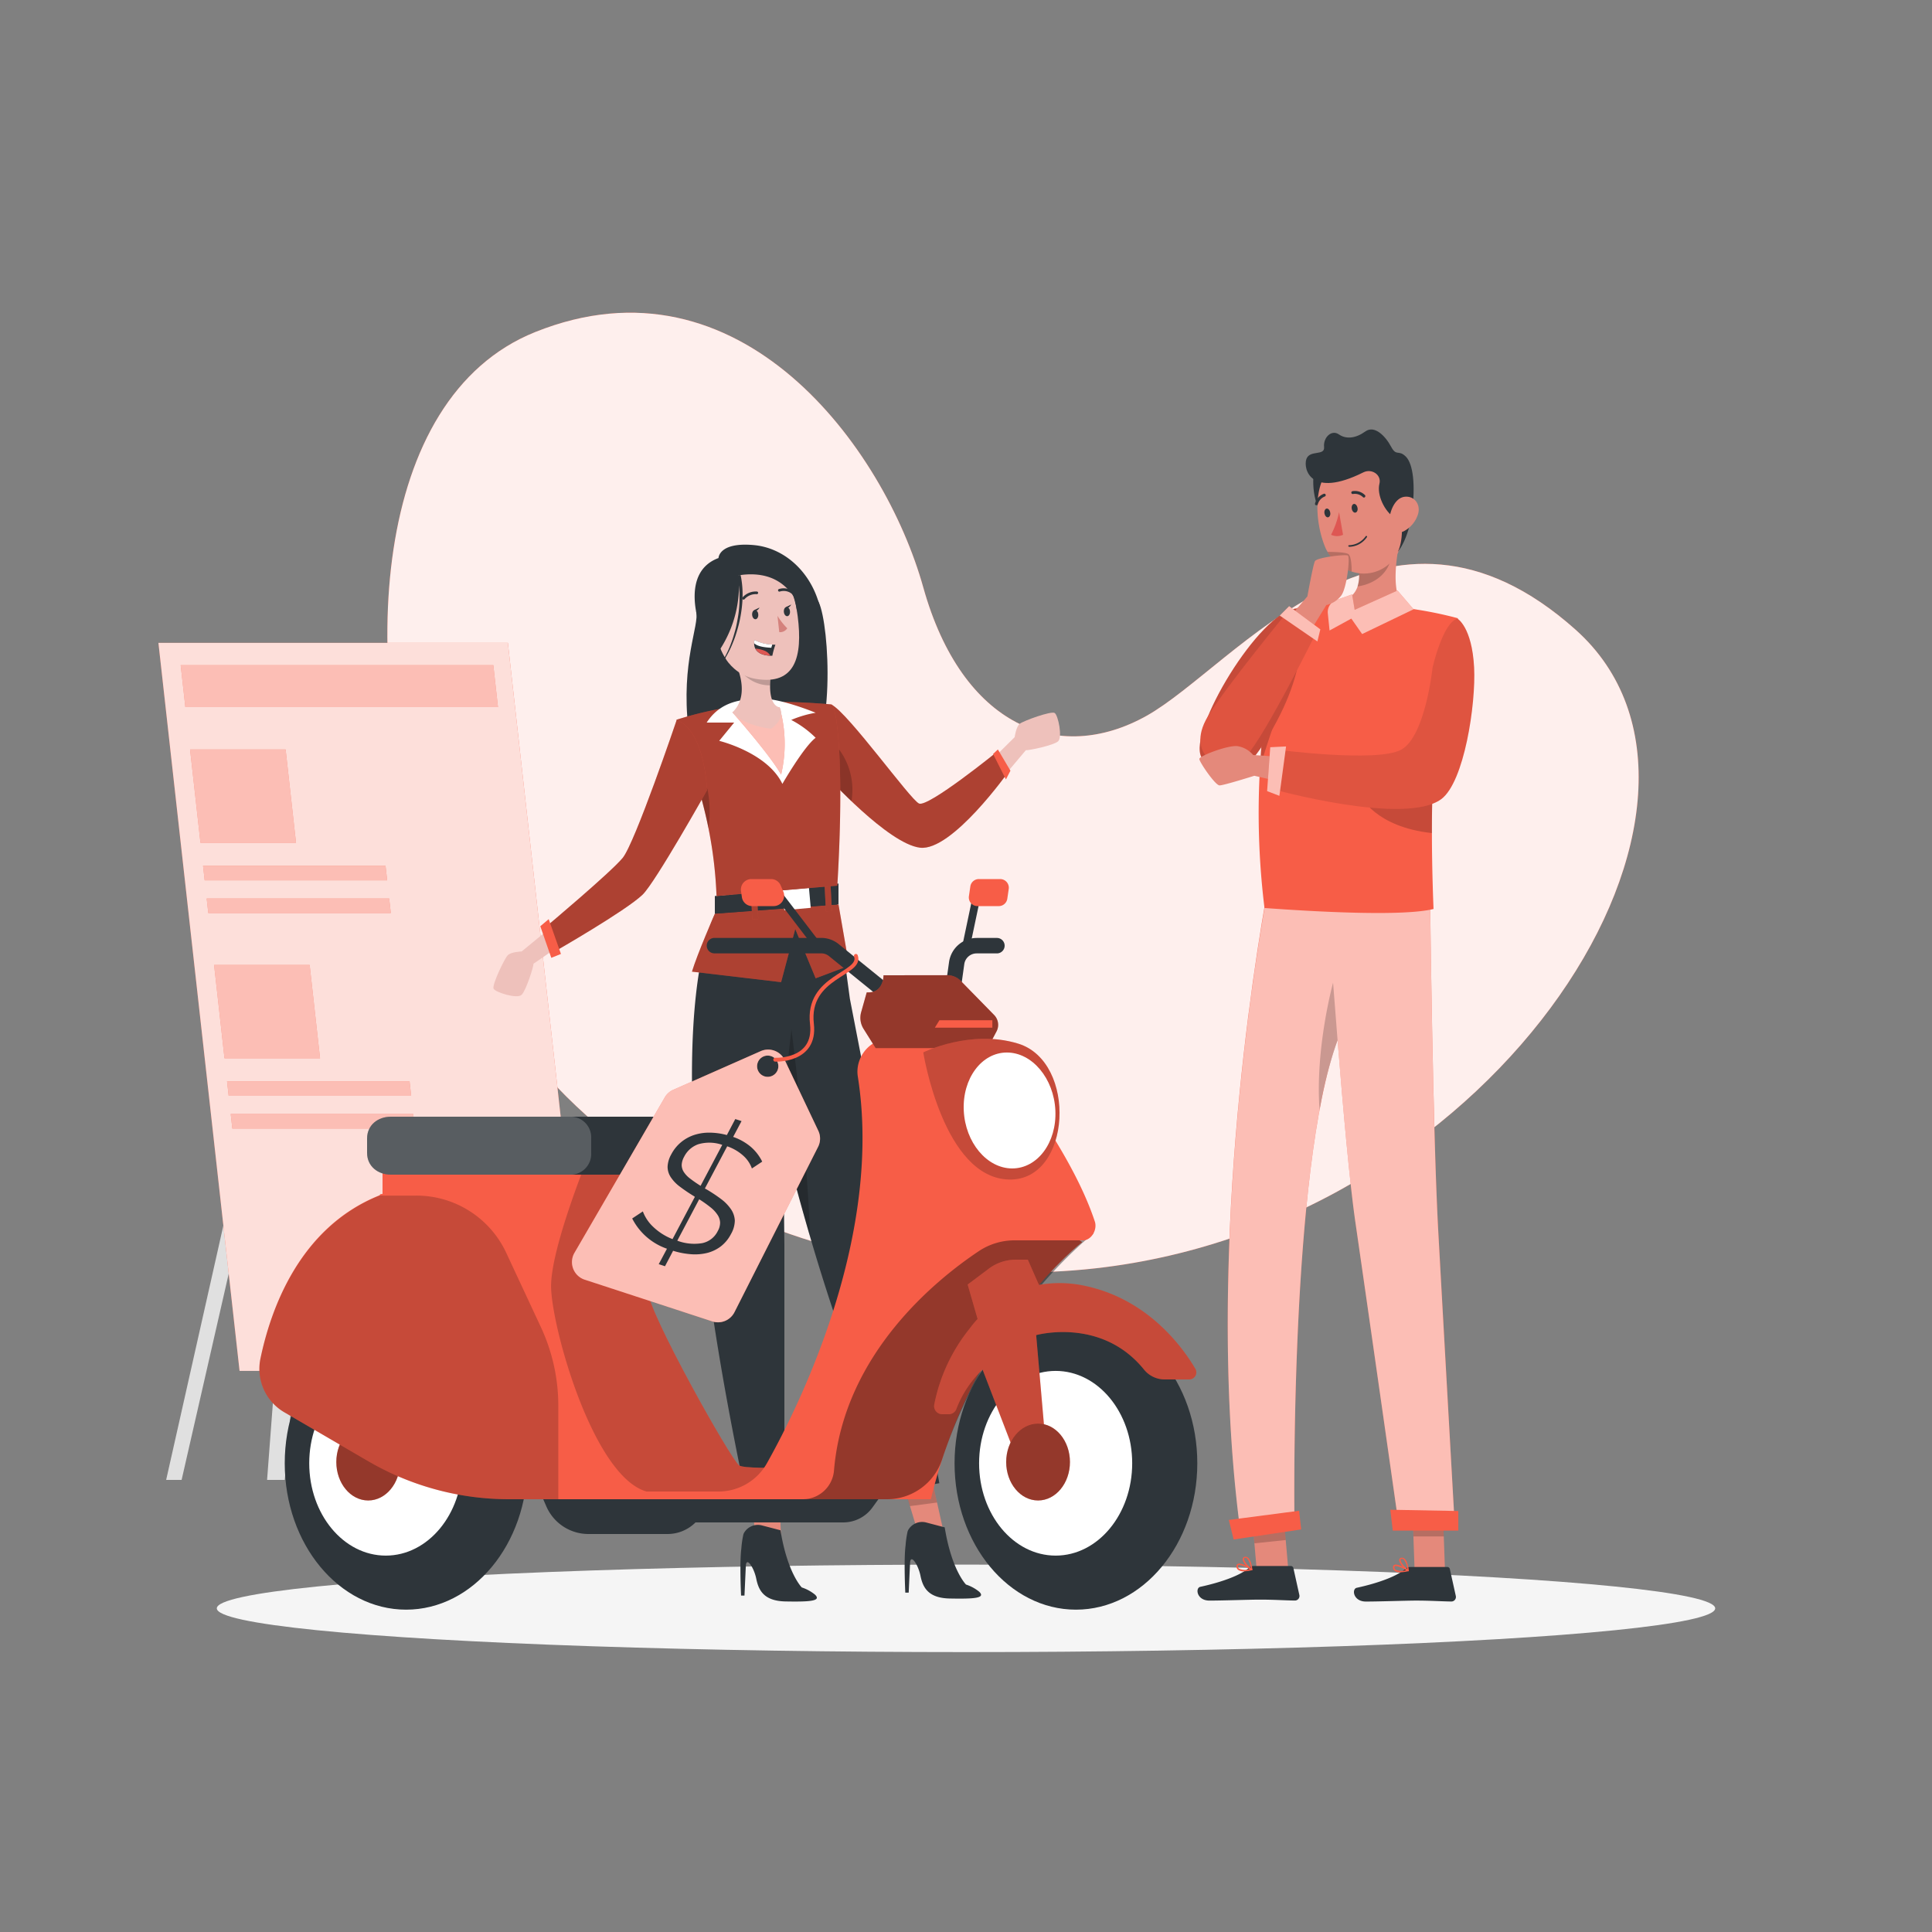 <svg xmlns="http://www.w3.org/2000/svg" viewBox="0 0 500 500"><rect x="0" y="0" width="500" height="500" fill="#808080" stroke="none"/><g id="freepik--background-simple--inject-2"><path d="M138.5,85.94C191.6,64.62,228.88,116,238.94,152s34.93,46.07,57.81,33.24S358.61,119,407.8,163,388.73,316.45,283.53,328.24c-58.84,6.6-143.53-16.16-173.21-103.66C92.64,172.45,96,103,138.5,85.94Z" style="fill:#F75D47"></path><path d="M138.5,85.94C191.6,64.62,228.88,116,238.94,152s34.93,46.07,57.81,33.24S358.61,119,407.8,163,388.73,316.45,283.53,328.24c-58.84,6.6-143.53-16.16-173.21-103.66C92.64,172.45,96,103,138.5,85.94Z" style="fill:#fff;opacity:0.9;isolation:isolate"></path></g><g id="freepik--Shadow--inject-2"><ellipse id="freepik--path--inject-2" cx="250" cy="416.24" rx="193.89" ry="11.32" style="fill:#f5f5f5"></ellipse></g><g id="freepik--Sign--inject-2"><polygon points="113.16 383 91.95 220 88.16 220 84.22 220 83.99 220 81.43 220 79.66 220 43 383 47 383 80.05 238.26 69.12 383 73.69 383 86.59 237.67 108 383 113.16 383" style="fill:#e0e0e0"></polygon><polygon points="152.44 354.79 62 354.79 41 166.38 131.44 166.38 152.44 354.79" style="fill:#F75D47"></polygon><polygon points="152.44 354.79 62 354.79 41 166.38 131.44 166.38 152.44 354.79" style="fill:#fff;opacity:0.8;isolation:isolate"></polygon><polygon points="128.88 183 47.97 183 46.76 172.15 127.67 172.15 128.88 183" style="fill:#F75D47"></polygon><polygon points="100.2 227.83 52.97 227.83 52.55 224.07 99.78 224.07 100.2 227.83" style="fill:#F75D47"></polygon><polygon points="101.14 236.29 53.91 236.29 53.49 232.53 100.72 232.53 101.14 236.29" style="fill:#F75D47"></polygon><polygon points="76.61 218.1 51.88 218.1 49.19 193.96 73.92 193.96 76.61 218.1" style="fill:#F75D47"></polygon><polygon points="106.41 283.6 59.18 283.6 58.76 279.84 106 279.84 106.41 283.6" style="fill:#F75D47"></polygon><polygon points="107.36 292.06 60.13 292.06 59.71 288.3 106.94 288.3 107.36 292.06" style="fill:#F75D47"></polygon><polygon points="82.83 273.88 58.1 273.88 55.41 249.74 80.14 249.74 82.83 273.88" style="fill:#F75D47"></polygon><polygon points="128.88 183 47.97 183 46.76 172.15 127.67 172.15 128.88 183" style="fill:#fff;opacity:0.6;isolation:isolate"></polygon><polygon points="100.2 227.83 52.97 227.83 52.55 224.07 99.78 224.07 100.2 227.83" style="fill:#fff;opacity:0.6;isolation:isolate"></polygon><polygon points="101.14 236.29 53.91 236.29 53.49 232.53 100.72 232.53 101.14 236.29" style="fill:#fff;opacity:0.6;isolation:isolate"></polygon><polygon points="76.61 218.1 51.88 218.1 49.19 193.96 73.92 193.96 76.61 218.1" style="fill:#fff;opacity:0.6;isolation:isolate"></polygon><polygon points="106.41 283.6 59.18 283.6 58.76 279.84 106 279.84 106.41 283.6" style="fill:#fff;opacity:0.6;isolation:isolate"></polygon><polygon points="107.36 292.06 60.13 292.06 59.71 288.3 106.94 288.3 107.36 292.06" style="fill:#fff;opacity:0.6;isolation:isolate"></polygon><polygon points="82.83 273.88 58.1 273.88 55.41 249.74 80.14 249.74 82.83 273.88" style="fill:#fff;opacity:0.6;isolation:isolate"></polygon></g><g id="freepik--character-2--inject-2"><g id="freepik--group--inject-2"><polygon points="333.48 407.03 325.37 407.88 323.85 390.39 331.96 389.53 333.48 407.03" style="fill:#e4897b"></polygon><polygon points="373.96 406.44 366.1 406.44 365.45 388.23 373.32 388.23 373.96 406.44" style="fill:#e4897b"></polygon><path d="M365,405.53h9.55a.68.68,0,0,1,.67.54l1.55,7a1.18,1.18,0,0,1-1.15,1.4c-3.09-.05-5.34-.24-9.22-.24-2.39,0-9.6.25-12.9.25s-3.73-3.26-2.38-3.56c6.06-1.32,10.62-3.15,12.56-4.89A1.89,1.89,0,0,1,365,405.53Z" style="fill:#2e353a"></path><path d="M362.41,406.91a2.38,2.38,0,0,1-1.51-.4,1.12,1.12,0,0,1-.39-1,.55.55,0,0,1,.32-.52c.87-.45,3.41,1.11,3.69,1.29a.16.16,0,0,1,.09.18.19.19,0,0,1-.14.16A9.47,9.47,0,0,1,362.41,406.91Zm-1.17-1.63a.4.4,0,0,0-.24.05c-.05,0-.11.07-.12.22a.77.77,0,0,0,.25.67,3.82,3.82,0,0,0,2.8.14A7.5,7.5,0,0,0,361.24,405.28Z" style="fill:#F75D47"></path><path d="M364.42,406.63h-.09c-.81-.44-2.38-2.17-2.22-3a.61.61,0,0,1,.6-.49,1,1,0,0,1,.79.24c.91.74,1.1,3,1.11,3.11a.2.2,0,0,1-.09.17A.17.17,0,0,1,364.42,406.63Zm-1.58-3.19h-.09c-.24,0-.26.14-.27.19-.1.51.9,1.82,1.71,2.43a4.38,4.38,0,0,0-.93-2.46A.61.61,0,0,0,362.84,403.44Z" style="fill:#F75D47"></path><path d="M324.51,405.28h9.55a.68.68,0,0,1,.67.54l1.55,7a1.18,1.18,0,0,1-1.15,1.4c-3.09-.05-5.34-.24-9.22-.24-2.39,0-9.6.25-12.9.25s-3.73-3.26-2.38-3.56c6.06-1.32,10.62-3.15,12.56-4.89A1.89,1.89,0,0,1,324.51,405.28Z" style="fill:#2e353a"></path><path d="M321.91,406.66a2.38,2.38,0,0,1-1.51-.4,1.12,1.12,0,0,1-.39-1,.55.55,0,0,1,.32-.52c.87-.45,3.41,1.11,3.69,1.29a.16.16,0,0,1,.09.18.19.19,0,0,1-.14.16A9.47,9.47,0,0,1,321.91,406.66ZM320.74,405a.4.4,0,0,0-.24.05c-.05,0-.11.07-.12.22a.77.77,0,0,0,.25.67,3.82,3.82,0,0,0,2.8.14A7.5,7.5,0,0,0,320.74,405Z" style="fill:#F75D47"></path><path d="M323.92,406.38h-.09c-.81-.44-2.38-2.17-2.22-3a.61.61,0,0,1,.6-.49,1,1,0,0,1,.79.24c.91.74,1.1,3,1.11,3.11a.2.2,0,0,1-.09.17A.17.17,0,0,1,323.92,406.38Zm-1.58-3.19h-.09c-.24,0-.26.14-.27.19-.1.51.9,1.82,1.71,2.43a4.38,4.38,0,0,0-.93-2.46A.61.61,0,0,0,322.34,403.19Z" style="fill:#F75D47"></path><polygon points="331.96 389.53 323.85 390.39 324.64 399.41 332.75 398.56 331.96 389.53" style="opacity:0.2;isolation:isolate"></polygon><polygon points="373.32 388.24 365.45 388.24 365.79 397.63 373.66 397.63 373.32 388.24" style="opacity:0.2;isolation:isolate"></polygon><path d="M370.07,228.5H328.35c-4,21.66-16.38,98.32-7.47,166.63L335,393.38s-1.31-90.68,11.16-124.2c1.44,17.94,3.14,37,4.62,47.18,3.63,25,11.4,79.64,11.4,79.64h14.38s-2.94-52.3-4.3-76.87C370.77,292.46,370.13,234,370.07,228.5Z" style="fill:#F75D47"></path><path d="M376.56,396H362.18s-7.77-54.64-11.4-79.64c-1.48-10.15-3.18-29.24-4.62-47.18a111.8,111.8,0,0,0-4.66,18.05c-7.45,40.21-6.5,106.15-6.5,106.15l-14.12,2C312,327.07,324.38,250,328.35,229h41.72c.06,5,.7,63.71,2.19,90.38C373.62,344,376.56,396,376.56,396Z" style="fill:#fff;opacity:0.6;isolation:isolate"></path><polygon points="319.26 398.42 336.74 395.82 336.21 390.98 318.02 393.36 319.26 398.42" style="fill:#F75D47"></polygon><polygon points="360.45 396.12 377.41 396.12 377.41 391.05 359.81 390.72 360.45 396.12" style="fill:#F75D47"></polygon><path d="M377.3,160a176.11,176.11,0,0,0-5,25.87c-.33,2.68-.6,5.31-.82,7.86-.29,3.24-.49,6.36-.65,9.32-.2,3.75-.26,8.18-.25,12.54,0,10,.42,19.65.42,19.65-8,2-31.12.67-43.75-.25a201,201,0,0,1-1.16-36.41,208,208,0,0,1,2.65-23.93,102.87,102.87,0,0,1,2.82-12.52,8,8,0,0,1,6.64-5.51c1.53-.19,3.3-.38,5.16-.49.72,0,1.44-.07,2.17-.08a154.22,154.22,0,0,1,17.84,1.24c1.12.13,2.26.3,3.36.48A102.46,102.46,0,0,1,377.3,160Z" style="fill:#F75D47"></path><path d="M336.71,169.67a251.81,251.81,0,0,0-10.62,28.92,208,208,0,0,1,2.65-23.93Z" style="opacity:0.2;isolation:isolate"></path><path d="M335.46,157.49c-9.46.76-28.06,31.69-24.56,38.41s9.36,9.85,19.48-9.15S335.46,157.49,335.46,157.49Z" style="fill:#F75D47"></path><path d="M335.46,157.49c-9.46.76-28.06,31.69-24.56,38.41s9.36,9.85,19.48-9.15S335.46,157.49,335.46,157.49Z" style="opacity:0.2;isolation:isolate"></path><path d="M340,122.42s-1.33,8.91,4.42,13.08,5.75-16,5.75-16Z" style="fill:#2e353a"></path><path d="M363.38,157.25c-3.83,3.48-13.21,2.19-13.21,2.19s-5.86-1.6-4.63-3.43c3.45-.57,5.12-2.18,5.81-4.24a10,10,0,0,0,.35-3.94,20.71,20.71,0,0,0-.29-2.2L363,137C361.49,142.71,359.63,153.14,363.38,157.25Z" style="fill:#e4897b"></path><path d="M360.33,142.5c-.46,7-6.18,8.88-9,9.27a10,10,0,0,0,.35-3.94Z" style="opacity:0.2;isolation:isolate"></path><path d="M361.11,144.11a9.83,9.83,0,0,1-11.29,3.81,11,11,0,0,1-6.25-5.09,11.2,11.2,0,0,1-.52-1c-2.83-6.62-3.73-18.2,3.27-22.54a10.66,10.66,0,0,1,16.28,8C363.46,135,364.33,139.53,361.11,144.11Z" style="fill:#e4897b"></path><path d="M351.32,131.42c.15.61-.14,1.18-.55,1.25s-.83-.38-.94-1,.15-1.18.55-1.25S351.2,130.78,351.32,131.42Z" style="fill:#2e353a"></path><path d="M344.25,132.62c.15.61-.14,1.19-.55,1.26s-.82-.39-.93-1,.14-1.19.55-1.26S344.15,132,344.25,132.62Z" style="fill:#2e353a"></path><path d="M346.55,132.55a22.9,22.9,0,0,1-2.07,5.85,3.65,3.65,0,0,0,3.1,0Z" style="fill:#de5753"></path><path d="M353.12,128.75a.38.38,0,0,1-.38-.08,3,3,0,0,0-2.56-.83.37.37,0,0,1-.18-.72h0a3.69,3.69,0,0,1,3.24,1,.36.36,0,0,1,0,.52h0A.44.44,0,0,1,353.12,128.75Z" style="fill:#2e353a"></path><path d="M349.14,141.51h0a5.67,5.67,0,0,0,4.63-2.52.19.19,0,0,0-.07-.27.19.19,0,0,0-.26.06h0a5.45,5.45,0,0,1-4.31,2.32.2.2,0,0,0-.19.19v0a.19.19,0,0,0,.19.19Z" style="fill:#2e353a"></path><path d="M340.8,130.7a.39.39,0,0,1-.21.06.37.37,0,0,1-.26-.46h0a3.69,3.69,0,0,1,2.29-2.51.36.36,0,0,1,.46.25h0a.37.37,0,0,1-.25.46h0a3,3,0,0,0-1.78,2A.35.35,0,0,1,340.8,130.7Z" style="fill:#2e353a"></path><path d="M352.83,122.25c2.17-1.08,4.74.62,4.17,2.92-.75,3,1.42,7.24,3.83,8.75,0,0-.08-1.25,1-1.09s1.59,6.67-.08,10c0,0,2.75-3.16,3.67-10.16s.33-12.59-1.59-14.5-2.41.08-3.83-2.59-4.25-5.66-6.67-3.91-4.91,2.08-6.83.75-4.08.83-3.83,3.25-3.75.66-4.59,3.16S339.14,129.09,352.83,122.25Z" style="fill:#2e353a"></path><path d="M349.82,147.92a11,11,0,0,1-6.25-5.09c1.89,0,4.64.11,5.36.55S349.81,146.23,349.82,147.92Z" style="opacity:0.2;isolation:isolate"></path><path d="M367,133a7.45,7.45,0,0,1-3.56,4.41c-2.29,1.23-4-.69-3.84-3.14.16-2.19,1.51-5.53,4.05-5.72S367.68,130.68,367,133Z" style="fill:#e4897b"></path><path d="M361.67,152.83l-11.09,5-.65-4-4.07,1.43a3.33,3.33,0,0,0-2.22,3.51l.45,4.4,5.63-3.08,2.8,4,13.32-6.41Z" style="fill:#F75D47"></path><path d="M361.67,152.83l-11.09,5-.65-4-4.07,1.43a3.33,3.33,0,0,0-2.22,3.51l.45,4.4,5.63-3.08,2.8,4,13.32-6.41Z" style="fill:#fff;opacity:0.6;isolation:isolate"></path><path d="M333.84,171.91l9.41-15.32a6.68,6.68,0,0,0,3.88-2.49c1.45-2,2.35-10,1.67-10.34s-8,.5-8.5,1.48-1.95,9.1-1.95,9.1l-10.84,12.71Z" style="fill:#e4897b"></path><path d="M312.64,185.33c4.61-7.57,20.79-27.29,20.79-27.29l7.51,5.06s-13.53,27.46-18.61,32.8S306.14,196,312.64,185.33Z" style="fill:#F75D47"></path><path d="M312.64,185.33c4.61-7.57,20.79-27.29,20.79-27.29l7.51,5.06s-13.53,27.46-18.61,32.8S306.14,196,312.64,185.33Z" style="opacity:0.1;isolation:isolate"></path><path d="M370.83,203.06c-.2,3.75-.26,8.18-.25,12.54C355.84,214,352.17,206,352.17,206l19.31-12.22C371.19,197,371,200.1,370.83,203.06Z" style="opacity:0.2;isolation:isolate"></path><path d="M342.25,196.64l-17.94-1.25a6.67,6.67,0,0,0-4-2.28c-2.48-.34-9.93,2.53-9.93,3.3s4.13,6.85,5.24,6.85,9-2.49,9-2.49l16.28,3.73Z" style="fill:#e4897b"></path><path d="M377.18,160.09s3.77,2.15,4.32,12.66c.49,9.48-2.56,29.65-8.5,34.06-9.49,7-44-2.67-44-2.67L330.33,194s26.12,3.46,32.34,0,8.08-21.21,8.08-21.21S373.35,161.18,377.18,160.09Z" style="fill:#F75D47"></path><path d="M377.18,160.09s3.77,2.15,4.32,12.66c.49,9.48-2.56,29.65-8.5,34.06-9.49,7-44-2.67-44-2.67L330.33,194s26.12,3.46,32.34,0,8.08-21.21,8.08-21.21S373.35,161.18,377.18,160.09Z" style="opacity:0.1;isolation:isolate"></path><polygon points="332.83 193.18 331.1 205.96 327.93 204.74 328.74 193.38 332.83 193.18" style="fill:#F75D47"></polygon><polygon points="332.83 193.18 331.1 205.96 327.93 204.74 328.74 193.38 332.83 193.18" style="fill:#fff;opacity:0.6;isolation:isolate"></polygon><polygon points="331.21 159.31 333.63 156.88 341.7 162.88 340.94 166 331.21 159.31" style="fill:#F75D47"></polygon><polygon points="331.21 159.31 333.63 156.88 341.7 162.88 340.94 166 331.21 159.31" style="fill:#fff;opacity:0.6;isolation:isolate"></polygon><path d="M346.16,269.18a111.8,111.8,0,0,0-4.66,18.05c-1.17-16,3.5-32.9,3.5-32.9Z" style="opacity:0.2;isolation:isolate"></path></g></g><g id="freepik--character-1--inject-2"><polygon points="244.34 397.09 238.04 398.21 235.45 389.61 233.09 381.71 240.36 379.17 242.47 388.66 244.34 397.09" style="fill:#e4897b"></polygon><polygon points="242.51 388.85 235.48 389.78 233.1 381.8 240.37 379.22 242.51 388.85" style="opacity:0.2;isolation:isolate"></polygon><polygon points="202.23 400 195.83 400 194.78 390.98 193.82 382.74 201.43 381.48 201.86 391.28 202.23 400" style="fill:#e4897b"></polygon><polygon points="201.86 391.36 194.78 391.05 193.82 382.78 201.43 381.5 201.86 391.36" style="opacity:0.2;isolation:isolate"></polygon><path d="M252.25,201l10.34-10.22s.36-2.74,1.36-3.5,8.1-3.34,9-2.76,2.08,6.3.87,7.35-7.67,2.39-8.33,2.28l-11.19,13.29Z" style="fill:#eec1bb"></path><path d="M215.2,182.35c4.47,2.36,20.3,24.5,22.63,25.6S258,194.59,258,194.59l3,5.12s-14.63,20.67-22.9,19.67-24.1-18.5-24.1-18.5Z" style="fill:#F75D47"></path><path d="M215.2,182.35c4.47,2.36,20.3,24.5,22.63,25.6S258,194.59,258,194.59l3,5.12s-14.63,20.67-22.9,19.67-24.1-18.5-24.1-18.5Z" style="opacity:0.3;isolation:isolate"></path><polygon points="257.01 195.13 258.25 193.96 261.5 199.46 260.33 201.71 257.01 195.13" style="fill:#F75D47"></polygon><path d="M220.36,207.34c-3.7-3.53-6.36-6.46-6.36-6.46l.28-4.4,1.39-4.27A17.55,17.55,0,0,1,220.36,207.34Z" style="opacity:0.2;isolation:isolate"></path><path d="M243.1,383.85l-10.37,1.83c-10.46-26.07-17.9-47.83-23.16-65.89-2.83-9.75-5.19-18.41-6.89-26.1l.32,28.38V386H192.78c-25.61-122-7.46-149.8-7.46-149.8L216,231.09a138.78,138.78,0,0,1,2.57,17.22l1.38,10.17,12,61.87Z" style="fill:#2e353a"></path><path d="M185,236.46s-4.59,10.55-5.92,15l23.07,2.72,3.66-13.75,5.28,12.75,8.66-3.26L217,234.07Z" style="fill:#F75D47"></path><path d="M185,236.46s-4.59,10.55-5.92,15l23.07,2.72,3.66-13.75,5.28,12.75,8.66-3.26L217,234.07Z" style="opacity:0.3;isolation:isolate"></path><polygon points="185 231.89 185 236.46 217 234.06 217 228.66 185 231.89" style="fill:#2e353a"></polygon><rect x="202.73" y="230.07" width="6.86" height="5.2" transform="translate(-19.93 19.32) rotate(-5.12)" style="fill:#fff"></rect><rect x="194.46" y="230" width="1.55" height="7.91" transform="translate(-11.68 10.27) rotate(-2.93)" style="fill:#F75D47"></rect><rect x="194.46" y="230" width="1.55" height="7.91" transform="translate(-11.68 10.27) rotate(-2.93)" style="opacity:0.3;isolation:isolate"></rect><rect x="213.55" y="227.9" width="1.55" height="7.91" transform="translate(-11.54 11.23) rotate(-2.92)" style="fill:#F75D47"></rect><rect x="213.55" y="227.9" width="1.55" height="7.91" transform="translate(-11.54 11.23) rotate(-2.92)" style="opacity:0.3;isolation:isolate"></rect><path d="M209.57,319.79c-2.83-9.75-5-18.41-6.73-26.1a240.34,240.34,0,0,1,2-27.22S209.31,301.58,209.57,319.79Z" style="opacity:0.2;isolation:isolate"></path><path d="M180.16,158.27c.9,3.46-4,13-2,30.34s21,16.29,29.57,10.51,7.07-37.17,4.13-43.35S180.16,158.27,180.16,158.27Z" style="fill:#2e353a"></path><path d="M216.7,229.2l-31.26,2.7a110.85,110.85,0,0,0-3.32-23c-.75-3-1.69-6.34-2.89-10.2-.64-2.07-1.35-4.28-2.15-6.67-.6-1.81-1.24-3.73-2-5.76a93.49,93.49,0,0,1,13-3.13,100.07,100.07,0,0,1,14-1.48c6.08,0,13.06.64,13.06.64s1,.23,1.62,6.68C217.39,195.08,218,207.19,216.7,229.2Z" style="fill:#F75D47"></path><path d="M216.7,229.2l-31.26,2.7a110.85,110.85,0,0,0-3.32-23c-.75-3-1.69-6.34-2.89-10.2-.64-2.07-1.35-4.28-2.15-6.67-.6-1.81-1.24-3.73-2-5.76a93.49,93.49,0,0,1,13-3.13,100.07,100.07,0,0,1,14-1.48c6.08,0,13.06.64,13.06.64s1,.23,1.62,6.68C217.39,195.08,218,207.19,216.7,229.2Z" style="opacity:0.3;isolation:isolate"></path><path d="M196.52,180.81c-3.75.23-9.75.19-13.63,6.19H190l-3.87,4.73s12.45,3,16.35,11.14c0,0,5.58-9.68,8.61-11.93a26,26,0,0,0-6.32-4.62,28.3,28.3,0,0,1,6.32-1.86S201.59,180.51,196.52,180.81Z" style="fill:#fff"></path><path d="M189.54,184.34s9.64,10.87,12.61,16.12a34.51,34.51,0,0,0-.4-17.41Z" style="fill:#F75D47"></path><path d="M189.54,184.34s9.64,10.87,12.61,16.12a34.51,34.51,0,0,0-.4-17.41Z" style="fill:#fff;opacity:0.6;isolation:isolate"></path><path d="M199.56,188.61c-7.71-1-10-4.27-10-4.27,4.89-4.61.83-12.6.83-12.6l9.27,1.73a25.59,25.59,0,0,0-.36,3.9c-.07,5.63,2.47,5.68,2.47,5.68C203.38,186.1,199.56,188.61,199.56,188.61Z" style="fill:#eec1bb"></path><path d="M199.64,173.47a25.59,25.59,0,0,0-.36,3.9c-6.27,0-8.91-5.63-8.91-5.63Z" style="opacity:0.2;isolation:isolate"></path><path d="M194.51,147.54c8.06-.44,10.89,3.73,11.94,12,1.31,10.34-.59,17.84-10.79,16.17C181.81,173.46,181.13,148.27,194.51,147.54Z" style="fill:#eec1bb"></path><path d="M201.21,159.38a17.35,17.35,0,0,0,2.53,3.22,2.21,2.21,0,0,1-2.07,1Z" style="fill:#d4827d"></path><path d="M196.24,159c.06.66-.26,1.23-.7,1.26s-.84-.47-.89-1.13.26-1.23.7-1.26S196.19,158.33,196.24,159Z" style="fill:#2e353a"></path><path d="M195.17,157.9l1.4-.67S195.94,158.49,195.17,157.9Z" style="fill:#2e353a"></path><path d="M204.45,158.21c.06.66-.26,1.23-.7,1.26s-.84-.47-.89-1.13.26-1.23.7-1.26S204.4,157.55,204.45,158.21Z" style="fill:#2e353a"></path><path d="M203.38,157.12l1.39-.67S204.15,157.71,203.38,157.12Z" style="fill:#2e353a"></path><path d="M195.86,153.43a4.21,4.21,0,0,0-3.43,1.41" style="fill:none;stroke:#2e353a;stroke-linecap:round;stroke-linejoin:round;stroke-width:0.686px"></path><path d="M201.7,152.77a3.74,3.74,0,0,1,3.25.49" style="fill:none;stroke:#2e353a;stroke-linecap:round;stroke-linejoin:round;stroke-width:0.686px"></path><path d="M200.67,166.86a19.64,19.64,0,0,0-.79,2.85l-.52,0c-2.36-.11-3.42-.94-3.88-1.83a3,3,0,0,1-.31-1.4,2.93,2.93,0,0,1,.11-.82,11.26,11.26,0,0,0,4.58,1.17Z" style="fill:#2e353a"></path><path d="M199.86,166.81l-.25.83c-2.22-.1-3.77-.48-4.44-1.18a2.93,2.93,0,0,1,.11-.82A11.26,11.26,0,0,0,199.86,166.81Z" style="fill:#fff"></path><path d="M199.36,169.69c-2.36-.11-3.42-.94-3.88-1.83a7.74,7.74,0,0,1,2.6.64A2.87,2.87,0,0,1,199.36,169.69Z" style="fill:#de5753"></path><path d="M186.45,161.61s3.4-6.83,2.55-11.91c0,0,15.62-7.4,17.29,8.77,0,0,.78-14.48-13.1-14.05s-12.7,20.71-5.21,26.36C188,170.78,184.34,165.88,186.45,161.61Z" style="fill:#2e353a"></path><path d="M187.86,163.24a3.54,3.54,0,0,0-4-3c-2.48.4-3.39,5.6,2.89,6.49C187.66,166.84,188.12,165.94,187.86,163.24Z" style="fill:#eec1bb"></path><path d="M191.15,148.89a30.58,30.58,0,0,1-4.7,19c-4.53,6.85.68,12.85.68,12.85s-10.76-3.71-6.07-19c0,0-5.06-13.64,4.89-17.32,0,0,.05-4.15,9.05-3.36s16.25,8.5,17.63,18.33-3.75,20.8-3.75,20.8S214.32,145.34,191.15,148.89Z" style="fill:#2e353a"></path><path d="M191.63,148.75l.09.34c.05.22.12.55.18,1a24.18,24.18,0,0,1,.28,3.4c0,.7,0,1.46-.06,2.27s-.14,1.64-.27,2.51-.29,1.75-.49,2.65-.45,1.79-.72,2.68-.56,1.76-.92,2.61a26.26,26.26,0,0,1-1.1,2.45,25.38,25.38,0,0,1-2.51,4,20.24,20.24,0,0,1-2.24,2.49,10.59,10.59,0,0,1-1,.8,9.64,9.64,0,0,0,1-.84,19.06,19.06,0,0,0,2.15-2.55,26.21,26.21,0,0,0,2.35-4.07,25.79,25.79,0,0,0,1-2.46c.31-.83.57-1.74.82-2.61s.45-1.78.61-2.67.31-1.76.4-2.61.16-1.68.18-2.46,0-1.53,0-2.21a23.73,23.73,0,0,0-.38-3.25c-.08-.39-.15-.69-.2-.89l-.09-.29Z" style="fill:#2e353a"></path><path d="M183.35,214.33c-.34-1.68-.74-3.47-1.23-5.39-.31-1.22-.65-2.5-1-3.86,1-3.41,2-.74,2-.74A30.79,30.79,0,0,1,183.35,214.33Z" style="opacity:0.2;isolation:isolate"></path><path d="M146.24,237,135,246.24s-2.76.08-3.62,1-4.12,7.73-3.64,8.65,6.07,2.69,7.24,1.58,3.14-7.39,3.09-8.06l14.33-9.82Z" style="fill:#eec1bb"></path><path d="M175.13,186.32s-10.8,31.89-14,35.73-19.67,17.66-19.67,17.66l2.17,6.5s18.33-10.5,22.66-14.66c3.34-3.22,16.67-27,16.67-27S182.59,189.27,175.13,186.32Z" style="fill:#F75D47"></path><path d="M175.13,186.32s-10.8,31.89-14,35.73-19.67,17.66-19.67,17.66l2.17,6.5s18.33-10.5,22.66-14.66c3.34-3.22,16.67-27,16.67-27S182.59,189.27,175.13,186.32Z" style="opacity:0.3;isolation:isolate"></path><polygon points="139.83 239.71 142 237.88 145.17 246.88 142.67 247.88 139.83 239.71" style="fill:#F75D47"></polygon><path d="M210.92,412.69a10.55,10.55,0,0,0-3.42-1.86h0s-3.72-3.69-5.51-14.8l-4.87-1.27a4.14,4.14,0,0,0-4.43,1.73,2.11,2.11,0,0,0-.31.64,25.73,25.73,0,0,0-.52,3.61c-.49,3.76-.07,12.2-.07,12.2h.88l.35-7.66c.13-2.6,2.12.45,2.69,3.25s1.78,5.78,7.48,5.92C209.84,414.58,212.6,414.32,210.92,412.69Z" style="fill:#2e353a"></path><path d="M253.42,411.94a10.55,10.55,0,0,0-3.42-1.86h0s-3.72-3.69-5.51-14.8L239.62,394a4.14,4.14,0,0,0-4.43,1.73,2.11,2.11,0,0,0-.31.64,25.73,25.73,0,0,0-.52,3.61c-.49,3.76-.07,12.2-.07,12.2h.88l.35-7.66c.13-2.6,2.12.45,2.69,3.25s1.78,5.78,7.48,5.92C252.34,413.83,255.1,413.57,253.42,411.94Z" style="fill:#2e353a"></path></g><g id="freepik--Motorcycle--inject-2"><path d="M136.5,378.61l4.89,11.24a11.88,11.88,0,0,0,10.9,7.15h20.47a10.25,10.25,0,0,0,7.24-3h38.23a9.32,9.32,0,0,0,7.56-3.87l5.05-7Z" style="fill:#2e353a"></path><path d="M167.65,334.05c0,5.39,21.48,43.67,23.63,45.19s30.19-.18,30.19-.18L219.38,387h-77l-32-62.11,21.16-30.53,38.55,1.07S167.65,328.67,167.65,334.05Z" style="fill:#F75D47"></path><path d="M167.65,334.05c0,5.39,21.48,43.67,23.63,45.19s30.19-.18,30.19-.18L219.38,387h-77l-32-62.11,21.16-30.53,38.55,1.07S167.65,328.67,167.65,334.05Z" style="opacity:0.2;isolation:isolate"></path><ellipse cx="105.1" cy="378.69" rx="31.41" ry="37.89" style="fill:#2e353a"></ellipse><ellipse cx="99.84" cy="378.69" rx="19.81" ry="23.9" style="fill:#fff"></ellipse><ellipse cx="95.29" cy="378.37" rx="8.25" ry="9.95" style="fill:#F75D47"></ellipse><ellipse cx="95.29" cy="378.37" rx="8.25" ry="9.95" style="opacity:0.4;isolation:isolate"></ellipse><path d="M280.07,321.45S251.72,343.19,240.91,388h-45.4l43-70,22.68-9.43Z" style="fill:#F75D47"></path><path d="M283,319.24s-26.51,20.27-39.17,58.41A15,15,0,0,1,229.64,388H195.51l43-70,22.68-9.43Z" style="opacity:0.4;isolation:isolate"></path><path d="M280.27,321H262.76a16.66,16.66,0,0,0-9.36,2.74c-10.39,6.92-35,26.22-37.56,56.8a8.1,8.1,0,0,1-8,7.46H131.73a72.28,72.28,0,0,1-36.4-9.83L73.57,365.49a13,13,0,0,1-6.18-13.82c2.59-12.49,9.89-33.92,30.78-42.3.33-.15-.17-.28.83-.4V296h54.56s-10.94,26.09-10.94,36.85C142.62,343,153.38,382,167.3,386h19a14.38,14.38,0,0,0,12.28-7.5c9.26-16.53,29.83-59.39,23.42-99.9-.75-4.73,2.89-9.6,7.69-9.6h24.5s22,25.52,29.14,47.09C284.06,318.19,282.49,321,280.27,321Z" style="fill:#F75D47"></path><path d="M241,260.88h-7a8.06,8.06,0,0,1-5.05-1.78l-14.39-11.65a3.21,3.21,0,0,0-2-.72H184.9a2,2,0,0,1,0-4h27.64a7.16,7.16,0,0,1,4.52,1.61L231.46,256a4,4,0,0,0,2.53.89h7a4.06,4.06,0,0,0,4-3.46l.63-4.5a7.25,7.25,0,0,1,7.13-6.19H258a2,2,0,0,1,0,4h-5.27a3.23,3.23,0,0,0-3.17,2.75l-.63,4.5A8.07,8.07,0,0,1,241,260.88Z" style="fill:#2e353a"></path><path d="M228.65,252.4s.09,4.72-4.34,4.42l-1.44,5.12a5.36,5.36,0,0,0,.61,4.31l3.13,5h29l2.28-4.3a3.65,3.65,0,0,0-.61-4.27l-8.64-8.83a4.85,4.85,0,0,0-3.48-1.47Z" style="fill:#F75D47"></path><path d="M228.65,252.4s.09,4.72-4.34,4.42l-1.44,5.12a5.36,5.36,0,0,0,.61,4.31l3.13,5h29l2.28-4.3a3.65,3.65,0,0,0-.61-4.27l-8.64-8.83a4.85,4.85,0,0,0-3.48-1.47Z" style="opacity:0.4;isolation:isolate"></path><ellipse cx="278.45" cy="378.69" rx="31.41" ry="37.89" style="fill:#2e353a"></ellipse><ellipse cx="273.2" cy="378.69" rx="19.81" ry="23.9" style="fill:#fff"></ellipse><path d="M309.36,354.25c-3.31-5.63-12.16-17.8-28.07-21.36a31.08,31.08,0,0,0-12.43-.36l-.07-.17.07-.15-.13,0L266,326h-3.11a11.63,11.63,0,0,0-7,2.34l-5.46,4.1,2.57,8.91a27.09,27.09,0,0,0-2.08,2.52,45.18,45.18,0,0,0-9.15,19.7,2.11,2.11,0,0,0,2.09,2.43h1.64a2.11,2.11,0,0,0,2-1.34,27.47,27.47,0,0,1,6.79-10.21l9.11,23.72,7.33-3.08-2.57-29.56s16.86-4.74,27.9,8.9a6.88,6.88,0,0,0,5.34,2.57h6.41A1.83,1.83,0,0,0,309.36,354.25Z" style="fill:#F75D47"></path><path d="M309.36,354.25c-3.31-5.63-12.16-17.8-28.07-21.36a31.08,31.08,0,0,0-12.43-.36l-.07-.17.07-.15-.13,0L266,326h-3.11a11.63,11.63,0,0,0-7,2.34l-5.46,4.1,2.57,8.91a27.09,27.09,0,0,0-2.08,2.52,45.18,45.18,0,0,0-9.15,19.7,2.11,2.11,0,0,0,2.09,2.43h1.64a2.11,2.11,0,0,0,2-1.34,27.47,27.47,0,0,1,6.79-10.21l9.11,23.72,7.33-3.08-2.57-29.56s16.86-4.74,27.9,8.9a6.88,6.88,0,0,0,5.34,2.57h6.41A1.83,1.83,0,0,0,309.36,354.25Z" style="opacity:0.2;isolation:isolate"></path><ellipse cx="268.65" cy="378.37" rx="8.25" ry="9.95" style="fill:#F75D47"></ellipse><ellipse cx="268.65" cy="378.37" rx="8.25" ry="9.95" style="opacity:0.4;isolation:isolate"></ellipse><path d="M238.94,272.36s5.19,32.68,22.33,32.9c16.07.22,17.57-30.46,2.24-35.17C251.13,266.28,238.94,272.36,238.94,272.36Z" style="fill:#F75D47"></path><path d="M238.94,272.36s5.19,32.68,22.33,32.9c16.07.22,17.57-30.46,2.24-35.17C251.13,266.28,238.94,272.36,238.94,272.36Z" style="opacity:0.2;isolation:isolate"></path><path d="M273.13,287.39c.38,8.29-4.62,15-11.17,15s-12.16-6.73-12.54-15,4.62-15,11.16-15S272.75,279.09,273.13,287.39Z" style="fill:#fff"></path><polygon points="256.82 265.96 241.94 265.96 243.12 264.04 256.82 264.04 256.82 265.96" style="fill:#F75D47"></polygon><path d="M175,294.62v3.76c0,3.41-2.79,5.62-6.21,5.62H101.17c-3.43,0-6.17-2.21-6.17-5.62v-3.76c0-3.41,2.74-5.62,6.17-5.62h67.62C172.21,289,175,291.21,175,294.62Z" style="fill:#2e353a"></path><path d="M153,294.62v3.76a5.37,5.37,0,0,1-5.76,5.62H101.17c-3.43,0-6.17-2.21-6.17-5.62v-3.76c0-3.41,2.74-5.62,6.17-5.62h46.07A5.37,5.37,0,0,1,153,294.62Z" style="fill:#fff;opacity:0.2;isolation:isolate"></path><path d="M144.49,363.88V388H131.73a72.28,72.28,0,0,1-36.4-9.83L73.57,365.49a13,13,0,0,1-6.18-13.82c2.59-12.49,10-33.92,30.93-42.3l1,.05h8.45A25.64,25.64,0,0,1,131,324.2l9,19.3A48.16,48.16,0,0,1,144.49,363.88Z" style="opacity:0.2;isolation:isolate"></path><rect x="204.58" y="228" width="2" height="17.83" transform="translate(-101.64 173.61) rotate(-37.41)" style="fill:#2e353a"></rect><path d="M194.45,227.5h5.1a2.71,2.71,0,0,1,2.49,1.64l.68,1.59a2.71,2.71,0,0,1-2.49,3.77h-5.55a2.7,2.7,0,0,1-2.68-2.32l-.23-1.59A2.71,2.71,0,0,1,194.45,227.5Z" style="fill:#F75D47"></path><rect x="245.03" y="237" width="12.94" height="2" transform="translate(-33.22 435.06) rotate(-78.11)" style="fill:#2e353a"></rect><path d="M258.82,227.5h-5.49a2.23,2.23,0,0,0-2.21,1.92l-.37,2.53A2.24,2.24,0,0,0,253,234.5h5.48a2.23,2.23,0,0,0,2.21-1.92l.37-2.53A2.24,2.24,0,0,0,258.82,227.5Z" style="fill:#F75D47"></path><path d="M211.77,292.63l-8.67-18.27a4.77,4.77,0,0,0-6.26-2.31l-22.63,10a4.73,4.73,0,0,0-2.19,2l-23.35,40.18a4.79,4.79,0,0,0,2.65,6.95l33,10.79a4.78,4.78,0,0,0,5.76-2.38l21.63-42.77A4.72,4.72,0,0,0,211.77,292.63Zm-13.94-14.08a2.75,2.75,0,1,1,3.47-1.76A2.76,2.76,0,0,1,197.83,278.55Z" style="fill:#F75D47"></path><path d="M211.77,292.63l-8.67-18.27a4.77,4.77,0,0,0-6.26-2.31l-22.63,10a4.73,4.73,0,0,0-2.19,2l-23.35,40.18a4.79,4.79,0,0,0,2.65,6.95l33,10.79a4.78,4.78,0,0,0,5.76-2.38l21.63-42.77A4.72,4.72,0,0,0,211.77,292.63Zm-13.94-14.08a2.75,2.75,0,1,1,3.47-1.76A2.76,2.76,0,0,1,197.83,278.55Z" style="fill:#fff;opacity:0.6;isolation:isolate"></path><path d="M194.59,302.4a8.06,8.06,0,0,0-2.19-3.27,12.07,12.07,0,0,0-4.2-2.47l-5.78,10.93a.52.52,0,0,1,.15.07.37.37,0,0,0,.14.07,38.62,38.62,0,0,1,3.89,2.57,11.16,11.16,0,0,1,2.57,2.64,5.67,5.67,0,0,1,1,2.93,7.15,7.15,0,0,1-1,3.51,9.48,9.48,0,0,1-2.62,3.18,9.84,9.84,0,0,1-3.54,1.7,13.3,13.3,0,0,1-4.19.33,20.67,20.67,0,0,1-4.62-.89l-2.1,4-1.62-.53,2.13-4a15.92,15.92,0,0,1-9-7.83l2.76-1.83a10.47,10.47,0,0,0,2.68,4,15.15,15.15,0,0,0,5,3.17l5.78-10.93-.22-.17a43.17,43.17,0,0,1-3.69-2.5,9.71,9.71,0,0,1-2.34-2.45,4.89,4.89,0,0,1-.81-2.68,7.09,7.09,0,0,1,.94-3.18,10.18,10.18,0,0,1,2.55-3.17,10.44,10.44,0,0,1,3.39-1.87,12.47,12.47,0,0,1,4-.6,17.67,17.67,0,0,1,4.46.62l2.18-4.14,1.62.53-2.17,4.09a14.26,14.26,0,0,1,4.67,2.66,12.13,12.13,0,0,1,2.85,3.74Zm-8.84,16.21a4.39,4.39,0,0,0,.61-2.25,3.91,3.91,0,0,0-.69-2,8.38,8.38,0,0,0-1.83-1.94,32.57,32.57,0,0,0-2.89-2.05l-5.67,10.72a12.52,12.52,0,0,0,6.42.64A5.75,5.75,0,0,0,185.75,318.61Zm-8.69-19.26a4.78,4.78,0,0,0-.64,2.12,3.39,3.39,0,0,0,.53,1.81,6.71,6.71,0,0,0,1.64,1.73,32.64,32.64,0,0,0,2.72,1.88l5.61-10.6a10.19,10.19,0,0,0-6.21-.16A6.52,6.52,0,0,0,177.06,299.35Z" style="fill:#2e353a"></path><path d="M200.63,274.25s10.62.5,9.5-9.25c-1.44-12.45,13.12-12.87,11.37-17.62" style="fill:none;stroke:#F75D47;stroke-linecap:round;stroke-linejoin:round"></path></g></svg>
